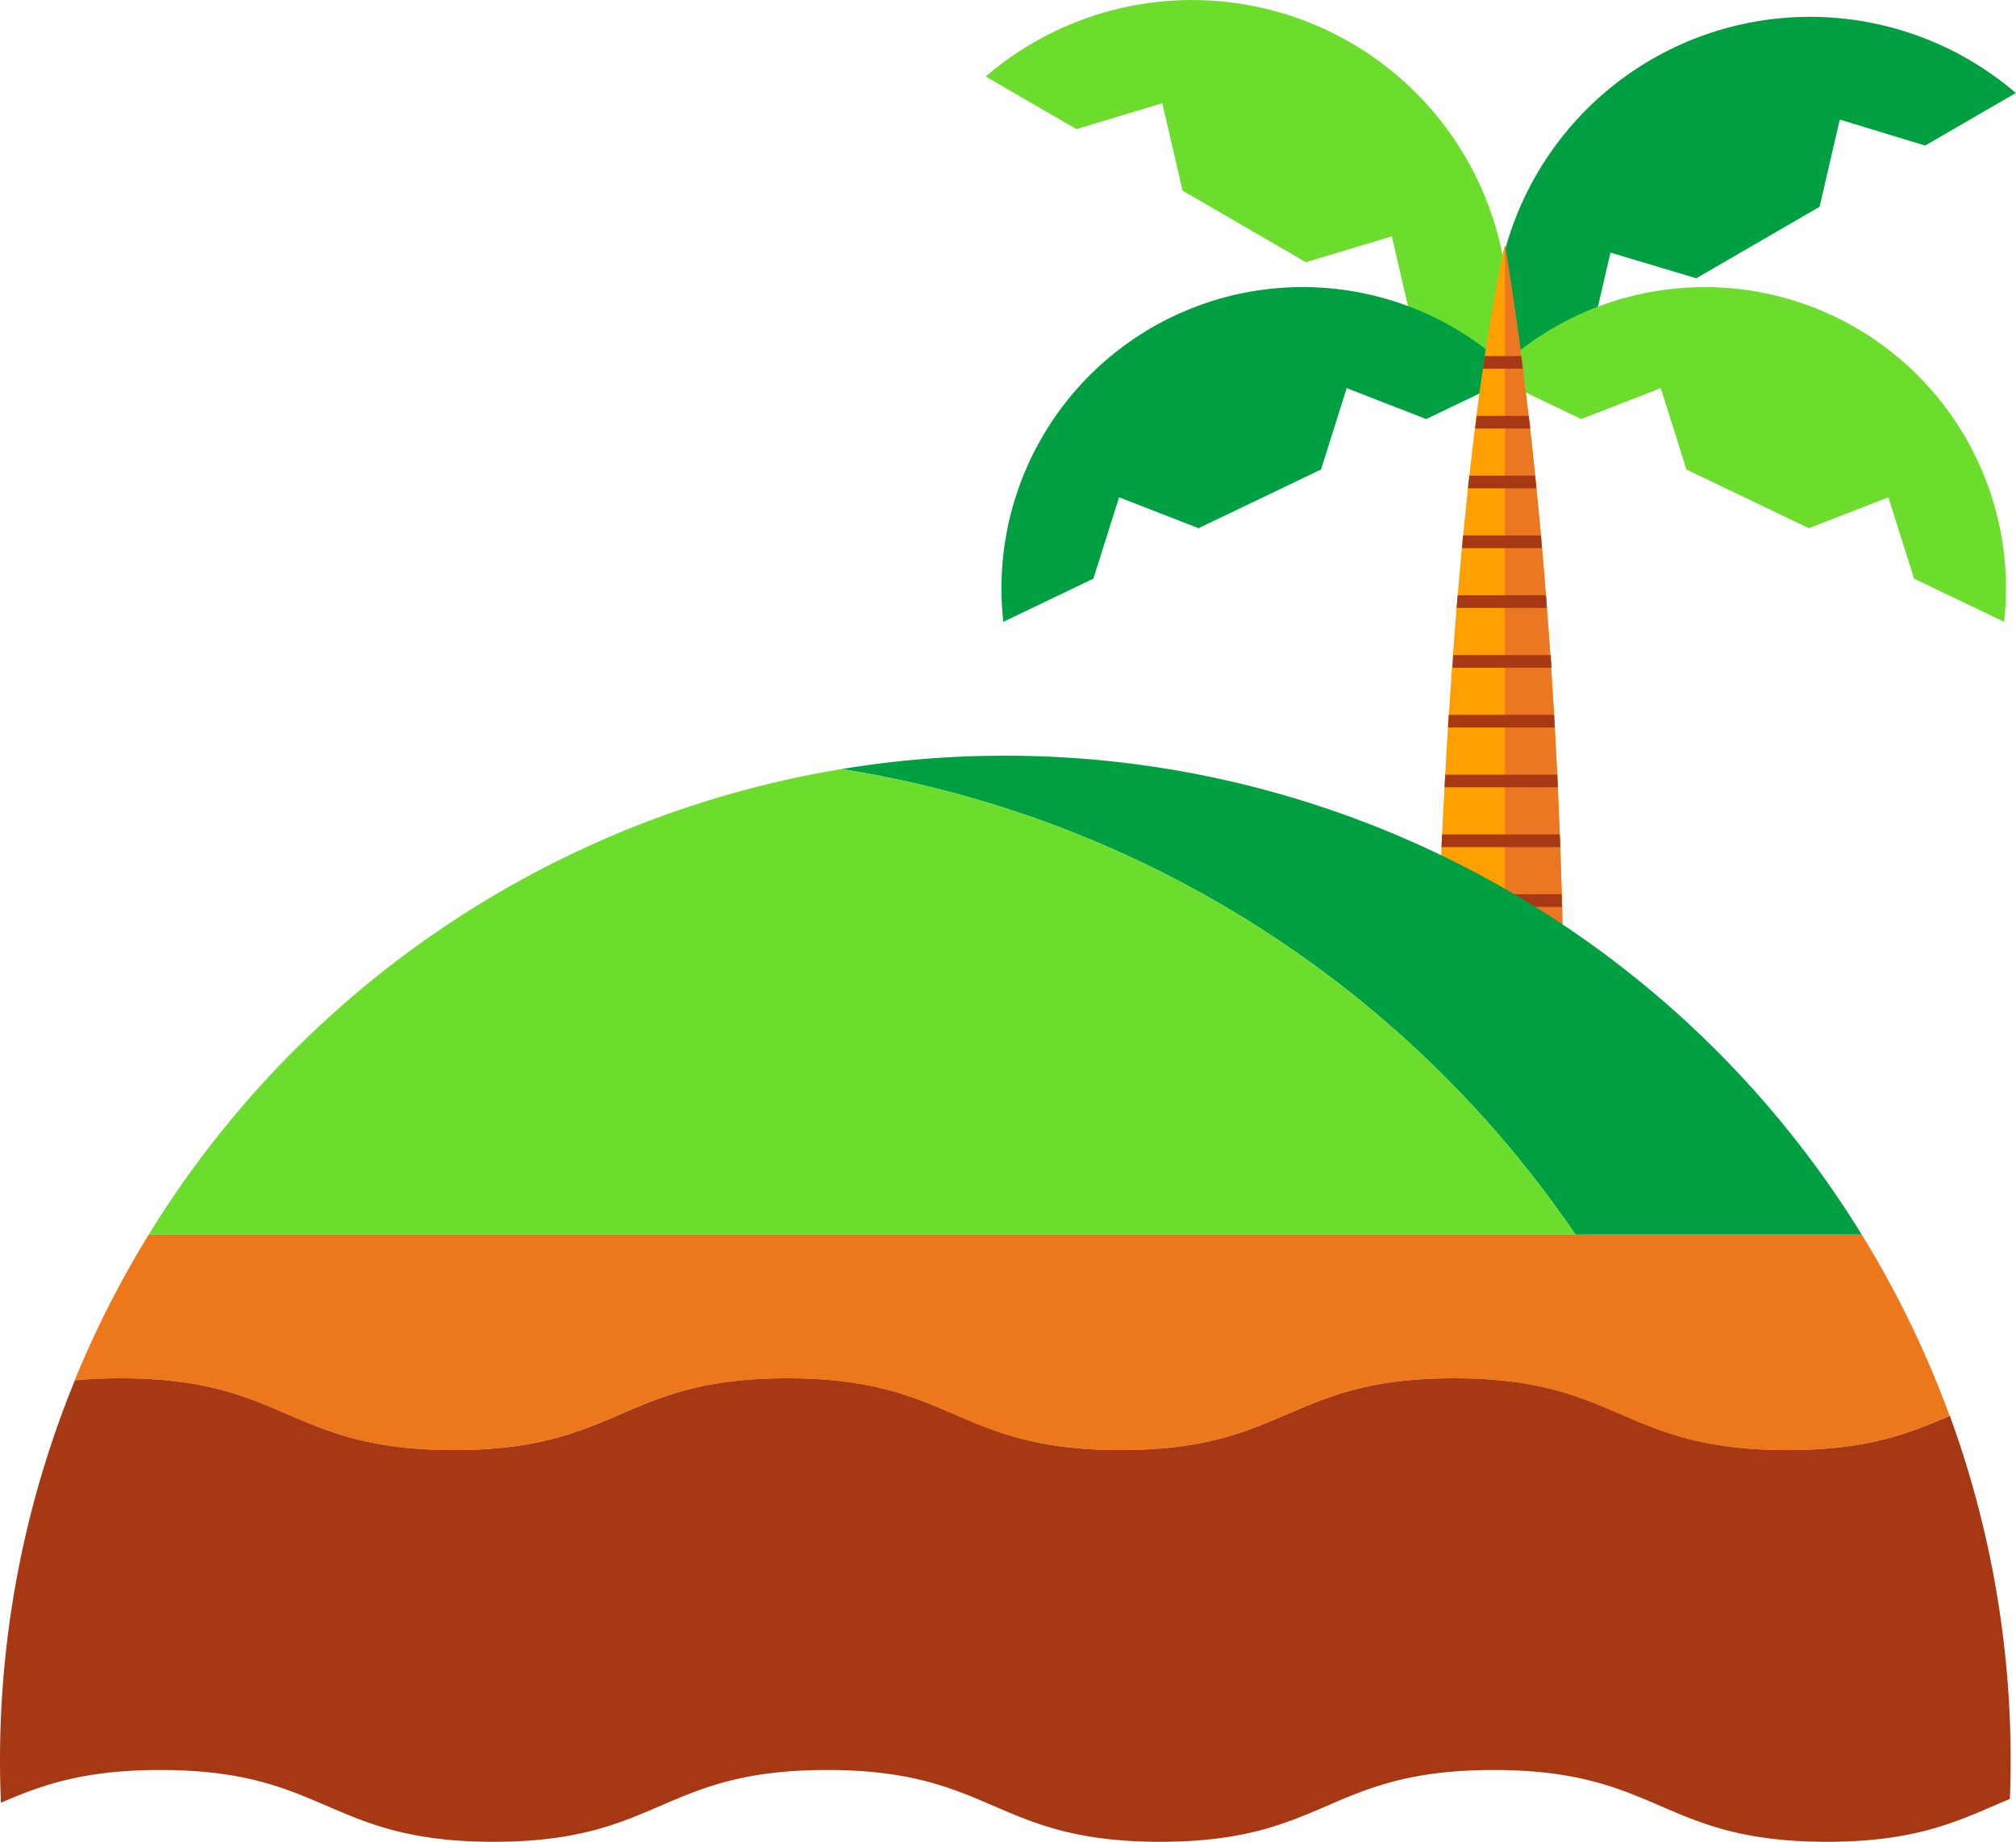 <svg xmlns="http://www.w3.org/2000/svg" viewBox="0 0 449.24 410.38"><defs><style>.cls-1{fill:#00a042;}.cls-2{fill:#6cdc2d;}.cls-3{fill:#ff9f00;}.cls-4{fill:#eb7722;}.cls-5{fill:#a63914;}.cls-6{fill:#ed771b;}</style></defs><g id="Layer_2" data-name="Layer 2"><g id="Layer_2-2" data-name="Layer 2"><g id="Island"><path class="cls-1" d="M334.16,87.43l20.21-11.71,4.5-19.44L378,62l27.47-15.93,4.5-19.43L429,32.43l20.2-11.71A70.44,70.44,0,0,0,334.16,87.43Z"/><path class="cls-2" d="M332.29,83.75l20.07,9.62,17.72-6.89,5.72,18.13,27.28,13.08,17.72-6.89,5.72,18.13,20.07,9.62a67.13,67.13,0,0,0-114.3-54.8Z"/><path class="cls-2" d="M334.9,83.85,314.66,72.12l-4.5-19.46L291,58.42,263.52,42.48,259,23l-19.13,5.76L219.65,17.05A70.54,70.54,0,0,1,334.9,83.85Z"/><path class="cls-1" d="M337.87,83.75l-20.06,9.62-17.72-6.89-5.72,18.13-27.29,13.08-17.71-6.89-5.72,18.13-20.07,9.62a67.12,67.12,0,0,1,114.29-54.8Z"/><path class="cls-3" d="M348.5,231H319.76q.19-8,.44-15.61c0-.94.05-1.87.09-2.81q.18-5.35.38-10.5l.1-2.82c.14-3.58.3-7.08.45-10.51,0-.94.1-1.88.14-2.81.16-3.59.35-7.09.53-10.51.05-.95.1-1.88.16-2.82.19-3.59.41-7.1.61-10.5q.09-1.42.18-2.82.35-5.42.72-10.51c.07-1,.14-1.88.2-2.81.28-3.63.55-7.13.83-10.51.08-.95.16-1.89.23-2.81.31-3.65.63-7.15.94-10.52l.27-2.81q.54-5.5,1.08-10.51c.1-1,.2-1.89.31-2.81.42-3.73.82-7.23,1.24-10.52.11-1,.23-1.89.35-2.81q.72-5.72,1.43-10.51c.13-1,.27-1.91.41-2.81,2.55-17.14,4.5-24.79,4.5-24.79,1.35,8.22,2.56,16.51,3.64,24.79.12.94.25,1.88.36,2.81.45,3.51.88,7,1.28,10.51.11.94.22,1.88.32,2.81.41,3.53.78,7,1.14,10.52.1.94.19,1.87.28,2.81q.54,5.3,1,10.51c.09.94.16,1.88.25,2.81.31,3.55.61,7,.87,10.52.08.94.15,1.88.22,2.81.27,3.56.53,7.06.76,10.51.06.94.13,1.87.19,2.81q.34,5.37.65,10.51c.05.94.1,1.89.16,2.82q.28,5.4.54,10.51c0,.95.09,1.88.13,2.81.17,3.64.31,7.14.44,10.51,0,.95.08,1.88.1,2.81.14,3.7.25,7.21.34,10.51,0,1,.06,1.89.09,2.82.1,3.82.17,7.34.23,10.5,0,1,0,1.91,0,2.81.16,9.89.12,15.61.12,15.61Z"/><path class="cls-4" d="M348.5,231H335.36V54.55c1.34,8.22,2.55,16.51,3.63,24.79.12.94.25,1.88.36,2.82.45,3.51.88,7,1.28,10.51l.33,2.81c.4,3.52.77,7,1.13,10.51.1.94.19,1.88.28,2.81.36,3.53.69,7,1,10.51l.24,2.82c.31,3.54.61,7,.87,10.51.08.94.15,1.88.22,2.81q.42,5.34.76,10.51c.07.94.13,1.88.19,2.81.23,3.58.45,7.09.65,10.51.05.95.11,1.89.16,2.82.2,3.6.37,7.1.54,10.51,0,.95.09,1.88.14,2.81.16,3.64.31,7.14.43,10.51,0,.95.08,1.89.11,2.82.13,3.7.24,7.21.34,10.51,0,1,.05,1.89.08,2.81.1,3.83.17,7.35.23,10.5,0,1,0,1.92,0,2.82.16,9.88.12,15.6.12,15.6Z"/><path class="cls-5" d="M339.35,82.16h-8.91c.13-1,.27-1.91.41-2.82H339C339.11,80.28,339.24,81.22,339.35,82.16ZM341,95.48h-12.3c.11-1,.23-1.9.35-2.81h11.62Zm1.41,13.32H327.11c.11-1,.21-1.89.31-2.81h14.67C342.19,106.93,342.28,107.87,342.37,108.8Zm1.25,13.33H325.77q.12-1.42.27-2.82h17.34c.08,1,.16,1.88.24,2.82Zm1.09,13.32H324.59c.08-.95.16-1.88.23-2.81h19.67C344.57,133.58,344.64,134.52,344.71,135.45Zm1,13.33h-22.1c.07-1,.14-1.89.2-2.82h21.71c.07.94.13,1.88.19,2.81Zm.81,13.32H322.66l.18-2.82h23.47C346.36,160.22,346.42,161.17,346.47,162.1Zm.68,13.32H321.89c.05-.95.1-1.88.16-2.82h25C347.05,173.56,347.1,174.49,347.15,175.42Zm.54,13.33H321.23c0-.95.09-1.89.13-2.82h26.22c0,.95.08,1.88.11,2.81Zm.42,13.32H320.67l.1-2.82H348c0,1,.05,1.9.08,2.82Zm.27,13.31H320.2c0-.94.05-1.87.09-2.81h28c0,1,0,1.91,0,2.81Z"/><path class="cls-6" d="M101.09,323.1c37.14,0,37.14-16,74.27-16s37.14,16,74.28,16,37.14-16,74.27-16,37.14,16,74.28,16c18,0,27.26-3.76,36.26-7.63a223.71,223.71,0,0,0-19.6-40.4H33.15a223.74,223.74,0,0,0-16.51,32.49c3.07-.29,6.42-.46,10.17-.46C64,307.1,64,323.1,101.09,323.1Z"/><path class="cls-5" d="M110,410.38c37.14,0,37.14-16,74.27-16s37.14,16,74.27,16,37.14-16,74.28-16,37.14,16,74.27,16c21,0,30.12-5.11,40.79-9.55.1-2.8.17-5.62.17-8.45a223.78,223.78,0,0,0-13.55-76.91c-9,3.87-18.28,7.63-36.26,7.63-37.14,0-37.14-16-74.28-16s-37.13,16-74.27,16-37.14-16-74.28-16-37.13,16-74.27,16-37.14-16-74.28-16c-3.75,0-7.1.17-10.17.46A223.19,223.19,0,0,0,0,392.38c0,3.12.08,6.21.21,9.29,8.76-3.75,18-7.29,35.48-7.29C72.82,394.38,72.82,410.38,110,410.38Z"/><path class="cls-1" d="M351.06,275.07h63.79A224.14,224.14,0,0,0,187.52,171.36,244,244,0,0,1,351.06,275.07Z"/><path class="cls-2" d="M187.52,171.36A224.1,224.1,0,0,0,33.15,275.07H351.06A244,244,0,0,0,187.52,171.36Z"/></g></g></g></svg>